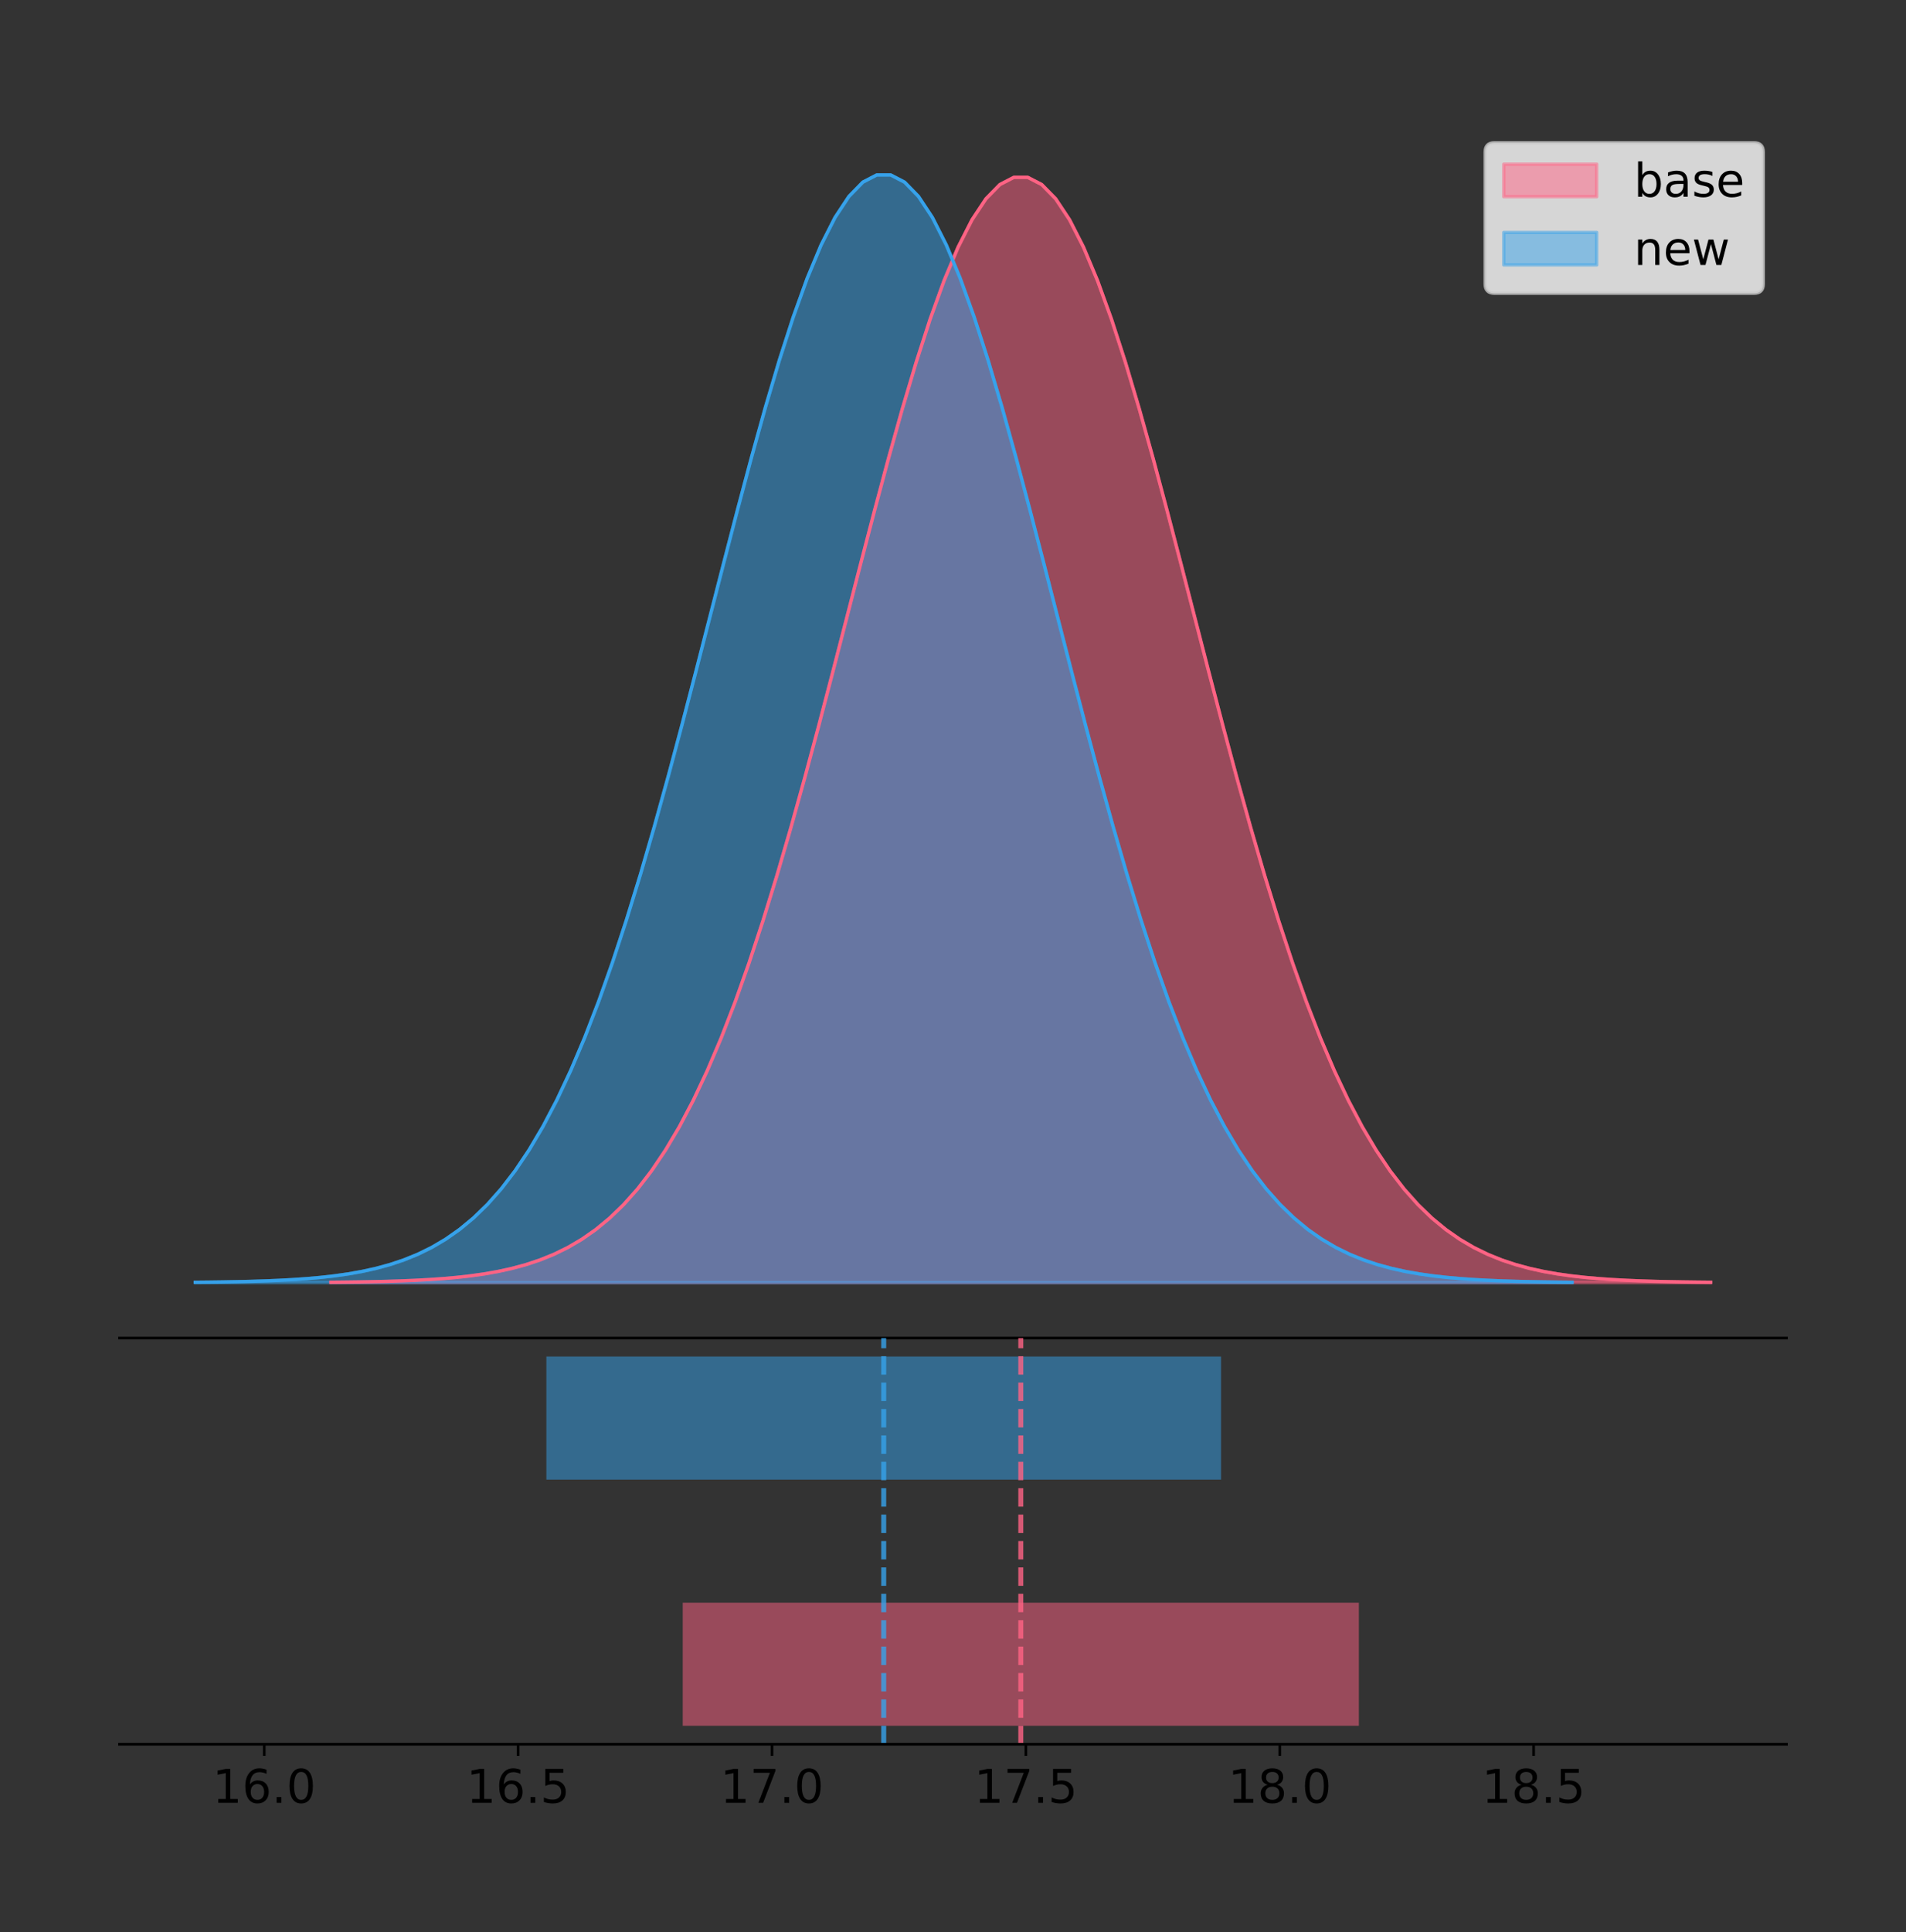 <?xml version="1.0" encoding="utf-8" standalone="no"?>
<!DOCTYPE svg PUBLIC "-//W3C//DTD SVG 1.1//EN"
  "http://www.w3.org/Graphics/SVG/1.1/DTD/svg11.dtd">
<!-- Created with matplotlib (https://matplotlib.org/) -->
<svg height="581.789pt" version="1.1" viewBox="0 0 574.2 581.789" width="574.2pt" xmlns="http://www.w3.org/2000/svg" xmlns:xlink="http://www.w3.org/1999/xlink">
 <rect x="0" y="0" width="574.2" height="581.789" fill="#333333" stroke="none"/>
 <defs>
  <style type="text/css">
*{stroke-linecap:butt;stroke-linejoin:round;}
  </style>
 </defs>
 <g id="figure_1">
  <g id="patch_1">
   <path d="M 0 581.789 
L 574.2 581.789 
L 574.2 0 
L 0 0 
z
" style="fill:none;"/>
  </g>
  <g id="axes_1">
   <g id="patch_2">
    <path d="M 36 402.93 
L 538.2 402.93 
L 538.2 36 
L 36 36 
z
" style="fill:none;"/>
   </g>
   <g id="PolyCollection_1">
    <defs>
     <path d="M 99.677 -195.538 
L 99.677 -195.65 
L 103.876 -195.692 
L 108.075 -195.749 
L 112.274 -195.824 
L 116.473 -195.924 
L 120.672 -196.056 
L 124.87 -196.229 
L 129.069 -196.453 
L 133.268 -196.742 
L 137.467 -197.111 
L 141.666 -197.581 
L 145.865 -198.173 
L 150.064 -198.916 
L 154.263 -199.839 
L 158.462 -200.978 
L 162.661 -202.375 
L 166.86 -204.075 
L 171.059 -206.128 
L 175.258 -208.589 
L 179.457 -211.517 
L 183.656 -214.975 
L 187.855 -219.027 
L 192.054 -223.739 
L 196.253 -229.177 
L 200.452 -235.401 
L 204.651 -242.47 
L 208.849 -250.433 
L 213.048 -259.329 
L 217.247 -269.184 
L 221.446 -280.008 
L 225.645 -291.793 
L 229.844 -304.508 
L 234.043 -318.099 
L 238.242 -332.488 
L 242.441 -347.571 
L 246.64 -363.216 
L 250.839 -379.267 
L 255.038 -395.545 
L 259.237 -411.848 
L 263.436 -427.957 
L 267.635 -443.641 
L 271.834 -458.658 
L 276.033 -472.769 
L 280.232 -485.735 
L 284.431 -497.331 
L 288.629 -507.347 
L 292.828 -515.598 
L 297.027 -521.93 
L 301.226 -526.221 
L 305.425 -528.387 
L 309.624 -528.387 
L 313.823 -526.221 
L 318.022 -521.93 
L 322.221 -515.598 
L 326.42 -507.347 
L 330.619 -497.331 
L 334.818 -485.735 
L 339.017 -472.769 
L 343.216 -458.658 
L 347.415 -443.641 
L 351.614 -427.957 
L 355.813 -411.848 
L 360.012 -395.545 
L 364.211 -379.267 
L 368.41 -363.216 
L 372.608 -347.571 
L 376.807 -332.488 
L 381.006 -318.099 
L 385.205 -304.508 
L 389.404 -291.793 
L 393.603 -280.008 
L 397.802 -269.184 
L 402.001 -259.329 
L 406.2 -250.433 
L 410.399 -242.47 
L 414.598 -235.401 
L 418.797 -229.177 
L 422.996 -223.739 
L 427.195 -219.027 
L 431.394 -214.975 
L 435.593 -211.517 
L 439.792 -208.589 
L 443.991 -206.128 
L 448.19 -204.075 
L 452.388 -202.375 
L 456.587 -200.978 
L 460.786 -199.839 
L 464.985 -198.916 
L 469.184 -198.173 
L 473.383 -197.581 
L 477.582 -197.111 
L 481.781 -196.742 
L 485.98 -196.453 
L 490.179 -196.229 
L 494.378 -196.056 
L 498.577 -195.924 
L 502.776 -195.824 
L 506.975 -195.749 
L 511.174 -195.692 
L 515.373 -195.65 
L 515.373 -195.538 
L 515.373 -195.538 
L 511.174 -195.538 
L 506.975 -195.538 
L 502.776 -195.538 
L 498.577 -195.538 
L 494.378 -195.538 
L 490.179 -195.538 
L 485.98 -195.538 
L 481.781 -195.538 
L 477.582 -195.538 
L 473.383 -195.538 
L 469.184 -195.538 
L 464.985 -195.538 
L 460.786 -195.538 
L 456.587 -195.538 
L 452.388 -195.538 
L 448.19 -195.538 
L 443.991 -195.538 
L 439.792 -195.538 
L 435.593 -195.538 
L 431.394 -195.538 
L 427.195 -195.538 
L 422.996 -195.538 
L 418.797 -195.538 
L 414.598 -195.538 
L 410.399 -195.538 
L 406.2 -195.538 
L 402.001 -195.538 
L 397.802 -195.538 
L 393.603 -195.538 
L 389.404 -195.538 
L 385.205 -195.538 
L 381.006 -195.538 
L 376.807 -195.538 
L 372.608 -195.538 
L 368.41 -195.538 
L 364.211 -195.538 
L 360.012 -195.538 
L 355.813 -195.538 
L 351.614 -195.538 
L 347.415 -195.538 
L 343.216 -195.538 
L 339.017 -195.538 
L 334.818 -195.538 
L 330.619 -195.538 
L 326.42 -195.538 
L 322.221 -195.538 
L 318.022 -195.538 
L 313.823 -195.538 
L 309.624 -195.538 
L 305.425 -195.538 
L 301.226 -195.538 
L 297.027 -195.538 
L 292.828 -195.538 
L 288.629 -195.538 
L 284.431 -195.538 
L 280.232 -195.538 
L 276.033 -195.538 
L 271.834 -195.538 
L 267.635 -195.538 
L 263.436 -195.538 
L 259.237 -195.538 
L 255.038 -195.538 
L 250.839 -195.538 
L 246.64 -195.538 
L 242.441 -195.538 
L 238.242 -195.538 
L 234.043 -195.538 
L 229.844 -195.538 
L 225.645 -195.538 
L 221.446 -195.538 
L 217.247 -195.538 
L 213.048 -195.538 
L 208.849 -195.538 
L 204.651 -195.538 
L 200.452 -195.538 
L 196.253 -195.538 
L 192.054 -195.538 
L 187.855 -195.538 
L 183.656 -195.538 
L 179.457 -195.538 
L 175.258 -195.538 
L 171.059 -195.538 
L 166.86 -195.538 
L 162.661 -195.538 
L 158.462 -195.538 
L 154.263 -195.538 
L 150.064 -195.538 
L 145.865 -195.538 
L 141.666 -195.538 
L 137.467 -195.538 
L 133.268 -195.538 
L 129.069 -195.538 
L 124.87 -195.538 
L 120.672 -195.538 
L 116.473 -195.538 
L 112.274 -195.538 
L 108.075 -195.538 
L 103.876 -195.538 
L 99.677 -195.538 
z
" id="mb066dfd409" style="stroke:#ff6384;stroke-opacity:0.5;"/>
    </defs>
    <g clip-path="url(#p75ed17496e)">
     <use style="fill:#ff6384;fill-opacity:0.5;stroke:#ff6384;stroke-opacity:0.5;" x="0" xlink:href="#mb066dfd409" y="581.789"/>
    </g>
   </g>
   <g id="PolyCollection_2">
    <defs>
     <path d="M 58.827 -195.538 
L 58.827 -195.65 
L 63.017 -195.692 
L 67.207 -195.749 
L 71.397 -195.825 
L 75.587 -195.925 
L 79.776 -196.058 
L 83.966 -196.23 
L 88.156 -196.455 
L 92.346 -196.744 
L 96.536 -197.115 
L 100.726 -197.585 
L 104.916 -198.179 
L 109.105 -198.923 
L 113.295 -199.848 
L 117.485 -200.99 
L 121.675 -202.39 
L 125.865 -204.093 
L 130.055 -206.151 
L 134.244 -208.617 
L 138.434 -211.552 
L 142.624 -215.017 
L 146.814 -219.078 
L 151.004 -223.801 
L 155.194 -229.25 
L 159.383 -235.488 
L 163.573 -242.572 
L 167.763 -250.552 
L 171.953 -259.468 
L 176.143 -269.344 
L 180.333 -280.192 
L 184.523 -292.002 
L 188.712 -304.744 
L 192.902 -318.365 
L 197.092 -332.786 
L 201.282 -347.901 
L 205.472 -363.58 
L 209.662 -379.667 
L 213.851 -395.98 
L 218.041 -412.318 
L 222.231 -428.462 
L 226.421 -444.18 
L 230.611 -459.23 
L 234.801 -473.372 
L 238.99 -486.366 
L 243.18 -497.987 
L 247.37 -508.025 
L 251.56 -516.294 
L 255.75 -522.64 
L 259.94 -526.94 
L 264.129 -529.111 
L 268.319 -529.111 
L 272.509 -526.94 
L 276.699 -522.64 
L 280.889 -516.294 
L 285.079 -508.025 
L 289.269 -497.987 
L 293.458 -486.366 
L 297.648 -473.372 
L 301.838 -459.23 
L 306.028 -444.18 
L 310.218 -428.462 
L 314.408 -412.318 
L 318.597 -395.98 
L 322.787 -379.667 
L 326.977 -363.58 
L 331.167 -347.901 
L 335.357 -332.786 
L 339.547 -318.365 
L 343.736 -304.744 
L 347.926 -292.002 
L 352.116 -280.192 
L 356.306 -269.344 
L 360.496 -259.468 
L 364.686 -250.552 
L 368.876 -242.572 
L 373.065 -235.488 
L 377.255 -229.25 
L 381.445 -223.801 
L 385.635 -219.078 
L 389.825 -215.017 
L 394.015 -211.552 
L 398.204 -208.617 
L 402.394 -206.151 
L 406.584 -204.093 
L 410.774 -202.39 
L 414.964 -200.99 
L 419.154 -199.848 
L 423.343 -198.923 
L 427.533 -198.179 
L 431.723 -197.585 
L 435.913 -197.115 
L 440.103 -196.744 
L 444.293 -196.455 
L 448.483 -196.23 
L 452.672 -196.058 
L 456.862 -195.925 
L 461.052 -195.825 
L 465.242 -195.749 
L 469.432 -195.692 
L 473.622 -195.65 
L 473.622 -195.538 
L 473.622 -195.538 
L 469.432 -195.538 
L 465.242 -195.538 
L 461.052 -195.538 
L 456.862 -195.538 
L 452.672 -195.538 
L 448.483 -195.538 
L 444.293 -195.538 
L 440.103 -195.538 
L 435.913 -195.538 
L 431.723 -195.538 
L 427.533 -195.538 
L 423.343 -195.538 
L 419.154 -195.538 
L 414.964 -195.538 
L 410.774 -195.538 
L 406.584 -195.538 
L 402.394 -195.538 
L 398.204 -195.538 
L 394.015 -195.538 
L 389.825 -195.538 
L 385.635 -195.538 
L 381.445 -195.538 
L 377.255 -195.538 
L 373.065 -195.538 
L 368.876 -195.538 
L 364.686 -195.538 
L 360.496 -195.538 
L 356.306 -195.538 
L 352.116 -195.538 
L 347.926 -195.538 
L 343.736 -195.538 
L 339.547 -195.538 
L 335.357 -195.538 
L 331.167 -195.538 
L 326.977 -195.538 
L 322.787 -195.538 
L 318.597 -195.538 
L 314.408 -195.538 
L 310.218 -195.538 
L 306.028 -195.538 
L 301.838 -195.538 
L 297.648 -195.538 
L 293.458 -195.538 
L 289.269 -195.538 
L 285.079 -195.538 
L 280.889 -195.538 
L 276.699 -195.538 
L 272.509 -195.538 
L 268.319 -195.538 
L 264.129 -195.538 
L 259.94 -195.538 
L 255.75 -195.538 
L 251.56 -195.538 
L 247.37 -195.538 
L 243.18 -195.538 
L 238.99 -195.538 
L 234.801 -195.538 
L 230.611 -195.538 
L 226.421 -195.538 
L 222.231 -195.538 
L 218.041 -195.538 
L 213.851 -195.538 
L 209.662 -195.538 
L 205.472 -195.538 
L 201.282 -195.538 
L 197.092 -195.538 
L 192.902 -195.538 
L 188.712 -195.538 
L 184.523 -195.538 
L 180.333 -195.538 
L 176.143 -195.538 
L 171.953 -195.538 
L 167.763 -195.538 
L 163.573 -195.538 
L 159.383 -195.538 
L 155.194 -195.538 
L 151.004 -195.538 
L 146.814 -195.538 
L 142.624 -195.538 
L 138.434 -195.538 
L 134.244 -195.538 
L 130.055 -195.538 
L 125.865 -195.538 
L 121.675 -195.538 
L 117.485 -195.538 
L 113.295 -195.538 
L 109.105 -195.538 
L 104.916 -195.538 
L 100.726 -195.538 
L 96.536 -195.538 
L 92.346 -195.538 
L 88.156 -195.538 
L 83.966 -195.538 
L 79.776 -195.538 
L 75.587 -195.538 
L 71.397 -195.538 
L 67.207 -195.538 
L 63.017 -195.538 
L 58.827 -195.538 
z
" id="mf4620adf36" style="stroke:#36a2eb;stroke-opacity:0.5;"/>
    </defs>
    <g clip-path="url(#p75ed17496e)">
     <use style="fill:#36a2eb;fill-opacity:0.5;stroke:#36a2eb;stroke-opacity:0.5;" x="0" xlink:href="#mf4620adf36" y="581.789"/>
    </g>
   </g>
   <g id="line2d_1">
    <path clip-path="url(#p75ed17496e)" d="M 99.677 386.14 
L 103.876 386.097 
L 108.075 386.041 
L 112.274 385.965 
L 116.473 385.865 
L 120.672 385.733 
L 124.87 385.56 
L 129.069 385.336 
L 133.268 385.048 
L 137.467 384.678 
L 141.666 384.209 
L 145.865 383.616 
L 150.064 382.874 
L 154.263 381.951 
L 158.462 380.811 
L 162.661 379.414 
L 166.86 377.715 
L 171.059 375.662 
L 175.258 373.201 
L 179.457 370.273 
L 183.656 366.815 
L 187.855 362.762 
L 192.054 358.05 
L 196.253 352.613 
L 200.452 346.388 
L 204.651 339.319 
L 208.849 331.356 
L 213.048 322.46 
L 217.247 312.605 
L 221.446 301.781 
L 225.645 289.996 
L 229.844 277.282 
L 234.043 263.69 
L 238.242 249.301 
L 242.441 234.219 
L 246.64 218.573 
L 250.839 202.522 
L 255.038 186.244 
L 259.237 169.941 
L 263.436 153.832 
L 267.635 138.149 
L 271.834 123.131 
L 276.033 109.02 
L 280.232 96.054 
L 284.431 84.459 
L 288.629 74.443 
L 292.828 66.191 
L 297.027 59.859 
L 301.226 55.569 
L 305.425 53.402 
L 309.624 53.402 
L 313.823 55.569 
L 318.022 59.859 
L 322.221 66.191 
L 326.42 74.443 
L 330.619 84.459 
L 334.818 96.054 
L 339.017 109.02 
L 343.216 123.131 
L 347.415 138.149 
L 351.614 153.832 
L 355.813 169.941 
L 360.012 186.244 
L 364.211 202.522 
L 368.41 218.573 
L 372.608 234.219 
L 376.807 249.301 
L 381.006 263.69 
L 385.205 277.282 
L 389.404 289.996 
L 393.603 301.781 
L 397.802 312.605 
L 402.001 322.46 
L 406.2 331.356 
L 410.399 339.319 
L 414.598 346.388 
L 418.797 352.613 
L 422.996 358.05 
L 427.195 362.762 
L 431.394 366.815 
L 435.593 370.273 
L 439.792 373.201 
L 443.991 375.662 
L 448.19 377.715 
L 452.388 379.414 
L 456.587 380.811 
L 460.786 381.951 
L 464.985 382.874 
L 469.184 383.616 
L 473.383 384.209 
L 477.582 384.678 
L 481.781 385.048 
L 485.98 385.336 
L 490.179 385.56 
L 494.378 385.733 
L 498.577 385.865 
L 502.776 385.965 
L 506.975 386.041 
L 511.174 386.097 
L 515.373 386.14 
" style="fill:none;stroke:#ff6384;stroke-linecap:square;"/>
   </g>
   <g id="line2d_2">
    <path clip-path="url(#p75ed17496e)" d="M 58.827 386.139 
L 63.017 386.097 
L 67.207 386.04 
L 71.397 385.965 
L 75.587 385.864 
L 79.776 385.732 
L 83.966 385.559 
L 88.156 385.334 
L 92.346 385.045 
L 96.536 384.675 
L 100.726 384.204 
L 104.916 383.61 
L 109.105 382.867 
L 113.295 381.941 
L 117.485 380.799 
L 121.675 379.399 
L 125.865 377.696 
L 130.055 375.639 
L 134.244 373.172 
L 138.434 370.238 
L 142.624 366.772 
L 146.814 362.711 
L 151.004 357.989 
L 155.194 352.539 
L 159.383 346.301 
L 163.573 339.217 
L 167.763 331.237 
L 171.953 322.322 
L 176.143 312.445 
L 180.333 301.597 
L 184.523 289.787 
L 188.712 277.045 
L 192.902 263.424 
L 197.092 249.004 
L 201.282 233.888 
L 205.472 218.209 
L 209.662 202.123 
L 213.851 185.809 
L 218.041 169.471 
L 222.231 153.327 
L 226.421 137.61 
L 230.611 122.559 
L 234.801 108.418 
L 238.99 95.423 
L 243.18 83.803 
L 247.37 73.765 
L 251.56 65.495 
L 255.75 59.15 
L 259.94 54.85 
L 264.129 52.679 
L 268.319 52.679 
L 272.509 54.85 
L 276.699 59.15 
L 280.889 65.495 
L 285.079 73.765 
L 289.269 83.803 
L 293.458 95.423 
L 297.648 108.418 
L 301.838 122.559 
L 306.028 137.61 
L 310.218 153.327 
L 314.408 169.471 
L 318.597 185.809 
L 322.787 202.123 
L 326.977 218.209 
L 331.167 233.888 
L 335.357 249.004 
L 339.547 263.424 
L 343.736 277.045 
L 347.926 289.787 
L 352.116 301.597 
L 356.306 312.445 
L 360.496 322.322 
L 364.686 331.237 
L 368.876 339.217 
L 373.065 346.301 
L 377.255 352.539 
L 381.445 357.989 
L 385.635 362.711 
L 389.825 366.772 
L 394.015 370.238 
L 398.204 373.172 
L 402.394 375.639 
L 406.584 377.696 
L 410.774 379.399 
L 414.964 380.799 
L 419.154 381.941 
L 423.343 382.867 
L 427.533 383.61 
L 431.723 384.204 
L 435.913 384.675 
L 440.103 385.045 
L 444.293 385.334 
L 448.483 385.559 
L 452.672 385.732 
L 456.862 385.864 
L 461.052 385.965 
L 465.242 386.04 
L 469.432 386.097 
L 473.622 386.139 
" style="fill:none;stroke:#36a2eb;stroke-linecap:square;"/>
   </g>
   <g id="patch_3">
    <path d="M 36 402.93 
L 538.2 402.93 
" style="fill:none;stroke:#000000;stroke-linecap:square;stroke-linejoin:miter;stroke-width:0.8;"/>
   </g>
   <g id="legend_1">
    <g id="patch_4">
     <path d="M 450.225 88.299 
L 528.4 88.299 
Q 531.2 88.299 531.2 85.499 
L 531.2 45.8 
Q 531.2 43 528.4 43 
L 450.225 43 
Q 447.425 43 447.425 45.8 
L 447.425 85.499 
Q 447.425 88.299 450.225 88.299 
z
" style="fill:#ffffff;opacity:0.8;stroke:#cccccc;stroke-linejoin:miter;"/>
    </g>
    <g id="patch_5">
     <path d="M 453.025 59.238 
L 481.025 59.238 
L 481.025 49.438 
L 453.025 49.438 
z
" style="fill:#ff6384;opacity:0.5;stroke:#ff6384;stroke-linejoin:miter;"/>
    </g>
    <g id="text_1">
     <!-- base -->
     <defs>
      <path d="M 48.688 27.297 
Q 48.688 37.203 44.609 42.844 
Q 40.531 48.484 33.406 48.484 
Q 26.266 48.484 22.188 42.844 
Q 18.109 37.203 18.109 27.297 
Q 18.109 17.391 22.188 11.75 
Q 26.266 6.109 33.406 6.109 
Q 40.531 6.109 44.609 11.75 
Q 48.688 17.391 48.688 27.297 
z
M 18.109 46.391 
Q 20.953 51.266 25.266 53.625 
Q 29.594 56 35.594 56 
Q 45.562 56 51.781 48.094 
Q 58.016 40.188 58.016 27.297 
Q 58.016 14.406 51.781 6.484 
Q 45.562 -1.422 35.594 -1.422 
Q 29.594 -1.422 25.266 0.953 
Q 20.953 3.328 18.109 8.203 
L 18.109 0 
L 9.078 0 
L 9.078 75.984 
L 18.109 75.984 
z
" id="DejaVuSans-98"/>
      <path d="M 34.281 27.484 
Q 23.391 27.484 19.188 25 
Q 14.984 22.516 14.984 16.5 
Q 14.984 11.719 18.141 8.906 
Q 21.297 6.109 26.703 6.109 
Q 34.188 6.109 38.703 11.406 
Q 43.219 16.703 43.219 25.484 
L 43.219 27.484 
z
M 52.203 31.203 
L 52.203 0 
L 43.219 0 
L 43.219 8.297 
Q 40.141 3.328 35.547 0.953 
Q 30.953 -1.422 24.312 -1.422 
Q 15.922 -1.422 10.953 3.297 
Q 6 8.016 6 15.922 
Q 6 25.141 12.172 29.828 
Q 18.359 34.516 30.609 34.516 
L 43.219 34.516 
L 43.219 35.406 
Q 43.219 41.609 39.141 45 
Q 35.062 48.391 27.688 48.391 
Q 23 48.391 18.547 47.266 
Q 14.109 46.141 10.016 43.891 
L 10.016 52.203 
Q 14.938 54.109 19.578 55.047 
Q 24.219 56 28.609 56 
Q 40.484 56 46.344 49.844 
Q 52.203 43.703 52.203 31.203 
z
" id="DejaVuSans-97"/>
      <path d="M 44.281 53.078 
L 44.281 44.578 
Q 40.484 46.531 36.375 47.5 
Q 32.281 48.484 27.875 48.484 
Q 21.188 48.484 17.844 46.438 
Q 14.5 44.391 14.5 40.281 
Q 14.5 37.156 16.891 35.375 
Q 19.281 33.594 26.516 31.984 
L 29.594 31.297 
Q 39.156 29.25 43.188 25.516 
Q 47.219 21.781 47.219 15.094 
Q 47.219 7.469 41.188 3.016 
Q 35.156 -1.422 24.609 -1.422 
Q 20.219 -1.422 15.453 -0.562 
Q 10.688 0.297 5.422 2 
L 5.422 11.281 
Q 10.406 8.688 15.234 7.391 
Q 20.062 6.109 24.812 6.109 
Q 31.156 6.109 34.562 8.281 
Q 37.984 10.453 37.984 14.406 
Q 37.984 18.062 35.516 20.016 
Q 33.062 21.969 24.703 23.781 
L 21.578 24.516 
Q 13.234 26.266 9.516 29.906 
Q 5.812 33.547 5.812 39.891 
Q 5.812 47.609 11.281 51.797 
Q 16.75 56 26.812 56 
Q 31.781 56 36.172 55.266 
Q 40.578 54.547 44.281 53.078 
z
" id="DejaVuSans-115"/>
      <path d="M 56.203 29.594 
L 56.203 25.203 
L 14.891 25.203 
Q 15.484 15.922 20.484 11.062 
Q 25.484 6.203 34.422 6.203 
Q 39.594 6.203 44.453 7.469 
Q 49.312 8.734 54.109 11.281 
L 54.109 2.781 
Q 49.266 0.734 44.188 -0.344 
Q 39.109 -1.422 33.891 -1.422 
Q 20.797 -1.422 13.156 6.188 
Q 5.516 13.812 5.516 26.812 
Q 5.516 40.234 12.766 48.109 
Q 20.016 56 32.328 56 
Q 43.359 56 49.781 48.891 
Q 56.203 41.797 56.203 29.594 
z
M 47.219 32.234 
Q 47.125 39.594 43.094 43.984 
Q 39.062 48.391 32.422 48.391 
Q 24.906 48.391 20.391 44.141 
Q 15.875 39.891 15.188 32.172 
z
" id="DejaVuSans-101"/>
     </defs>
     <g transform="translate(492.225 59.238)scale(0.14 -0.14)">
      <use xlink:href="#DejaVuSans-98"/>
      <use x="63.477" xlink:href="#DejaVuSans-97"/>
      <use x="124.756" xlink:href="#DejaVuSans-115"/>
      <use x="176.855" xlink:href="#DejaVuSans-101"/>
     </g>
    </g>
    <g id="patch_6">
     <path d="M 453.025 79.787 
L 481.025 79.787 
L 481.025 69.987 
L 453.025 69.987 
z
" style="fill:#36a2eb;opacity:0.5;stroke:#36a2eb;stroke-linejoin:miter;"/>
    </g>
    <g id="text_2">
     <!-- new -->
     <defs>
      <path d="M 54.891 33.016 
L 54.891 0 
L 45.906 0 
L 45.906 32.719 
Q 45.906 40.484 42.875 44.328 
Q 39.844 48.188 33.797 48.188 
Q 26.516 48.188 22.312 43.547 
Q 18.109 38.922 18.109 30.906 
L 18.109 0 
L 9.078 0 
L 9.078 54.688 
L 18.109 54.688 
L 18.109 46.188 
Q 21.344 51.125 25.703 53.562 
Q 30.078 56 35.797 56 
Q 45.219 56 50.047 50.172 
Q 54.891 44.344 54.891 33.016 
z
" id="DejaVuSans-110"/>
      <path d="M 4.203 54.688 
L 13.188 54.688 
L 24.422 12.016 
L 35.594 54.688 
L 46.188 54.688 
L 57.422 12.016 
L 68.609 54.688 
L 77.594 54.688 
L 63.281 0 
L 52.688 0 
L 40.922 44.828 
L 29.109 0 
L 18.5 0 
z
" id="DejaVuSans-119"/>
     </defs>
     <g transform="translate(492.225 79.787)scale(0.14 -0.14)">
      <use xlink:href="#DejaVuSans-110"/>
      <use x="63.379" xlink:href="#DejaVuSans-101"/>
      <use x="124.902" xlink:href="#DejaVuSans-119"/>
     </g>
    </g>
   </g>
  </g>
  <g id="axes_2">
   <g id="patch_7">
    <path d="M 36 525.24 
L 538.2 525.24 
L 538.2 402.93 
L 36 402.93 
z
" style="fill:none;"/>
   </g>
   <g id="patch_8">
    <path clip-path="url(#pe9c2dc915f)" d="M 205.679 519.68 
L 409.37 519.68 
L 409.37 482.617 
L 205.679 482.617 
z
" style="fill:#ff6384;opacity:0.5;"/>
   </g>
   <g id="patch_9">
    <path clip-path="url(#pe9c2dc915f)" d="M 164.6 445.553 
L 367.849 445.553 
L 367.849 408.49 
L 164.6 408.49 
z
" style="fill:#36a2eb;opacity:0.5;"/>
   </g>
   <g id="matplotlib.axis_1">
    <g id="xtick_1">
     <g id="line2d_3">
      <defs>
       <path d="M 0 0 
L 0 3.5 
" id="m9536e33d5b" style="stroke:#000000;stroke-width:0.8;"/>
      </defs>
      <g>
       <use style="stroke:#000000;stroke-width:0.8;" x="79.608" xlink:href="#m9536e33d5b" y="525.24"/>
      </g>
     </g>
     <g id="text_3">
      <!-- 16.0 -->
      <defs>
       <path d="M 12.406 8.297 
L 28.516 8.297 
L 28.516 63.922 
L 10.984 60.406 
L 10.984 69.391 
L 28.422 72.906 
L 38.281 72.906 
L 38.281 8.297 
L 54.391 8.297 
L 54.391 0 
L 12.406 0 
z
" id="DejaVuSans-49"/>
       <path d="M 33.016 40.375 
Q 26.375 40.375 22.484 35.828 
Q 18.609 31.297 18.609 23.391 
Q 18.609 15.531 22.484 10.953 
Q 26.375 6.391 33.016 6.391 
Q 39.656 6.391 43.531 10.953 
Q 47.406 15.531 47.406 23.391 
Q 47.406 31.297 43.531 35.828 
Q 39.656 40.375 33.016 40.375 
z
M 52.594 71.297 
L 52.594 62.312 
Q 48.875 64.062 45.094 64.984 
Q 41.312 65.922 37.594 65.922 
Q 27.828 65.922 22.672 59.328 
Q 17.531 52.734 16.797 39.406 
Q 19.672 43.656 24.016 45.922 
Q 28.375 48.188 33.594 48.188 
Q 44.578 48.188 50.953 41.516 
Q 57.328 34.859 57.328 23.391 
Q 57.328 12.156 50.688 5.359 
Q 44.047 -1.422 33.016 -1.422 
Q 20.359 -1.422 13.672 8.266 
Q 6.984 17.969 6.984 36.375 
Q 6.984 53.656 15.188 63.938 
Q 23.391 74.219 37.203 74.219 
Q 40.922 74.219 44.703 73.484 
Q 48.484 72.75 52.594 71.297 
z
" id="DejaVuSans-54"/>
       <path d="M 10.688 12.406 
L 21 12.406 
L 21 0 
L 10.688 0 
z
" id="DejaVuSans-46"/>
       <path d="M 31.781 66.406 
Q 24.172 66.406 20.328 58.906 
Q 16.5 51.422 16.5 36.375 
Q 16.5 21.391 20.328 13.891 
Q 24.172 6.391 31.781 6.391 
Q 39.453 6.391 43.281 13.891 
Q 47.125 21.391 47.125 36.375 
Q 47.125 51.422 43.281 58.906 
Q 39.453 66.406 31.781 66.406 
z
M 31.781 74.219 
Q 44.047 74.219 50.516 64.516 
Q 56.984 54.828 56.984 36.375 
Q 56.984 17.969 50.516 8.266 
Q 44.047 -1.422 31.781 -1.422 
Q 19.531 -1.422 13.062 8.266 
Q 6.594 17.969 6.594 36.375 
Q 6.594 54.828 13.062 64.516 
Q 19.531 74.219 31.781 74.219 
z
" id="DejaVuSans-48"/>
      </defs>
      <g transform="translate(64.022 542.878)scale(0.14 -0.14)">
       <use xlink:href="#DejaVuSans-49"/>
       <use x="63.623" xlink:href="#DejaVuSans-54"/>
       <use x="127.246" xlink:href="#DejaVuSans-46"/>
       <use x="159.033" xlink:href="#DejaVuSans-48"/>
      </g>
     </g>
    </g>
    <g id="xtick_2">
     <g id="line2d_4">
      <g>
       <use style="stroke:#000000;stroke-width:0.8;" x="156.09" xlink:href="#m9536e33d5b" y="525.24"/>
      </g>
     </g>
     <g id="text_4">
      <!-- 16.5 -->
      <defs>
       <path d="M 10.797 72.906 
L 49.516 72.906 
L 49.516 64.594 
L 19.828 64.594 
L 19.828 46.734 
Q 21.969 47.469 24.109 47.828 
Q 26.266 48.188 28.422 48.188 
Q 40.625 48.188 47.75 41.5 
Q 54.891 34.812 54.891 23.391 
Q 54.891 11.625 47.562 5.094 
Q 40.234 -1.422 26.906 -1.422 
Q 22.312 -1.422 17.547 -0.641 
Q 12.797 0.141 7.719 1.703 
L 7.719 11.625 
Q 12.109 9.234 16.797 8.062 
Q 21.484 6.891 26.703 6.891 
Q 35.156 6.891 40.078 11.328 
Q 45.016 15.766 45.016 23.391 
Q 45.016 31 40.078 35.438 
Q 35.156 39.891 26.703 39.891 
Q 22.75 39.891 18.812 39.016 
Q 14.891 38.141 10.797 36.281 
z
" id="DejaVuSans-53"/>
      </defs>
      <g transform="translate(140.504 542.878)scale(0.14 -0.14)">
       <use xlink:href="#DejaVuSans-49"/>
       <use x="63.623" xlink:href="#DejaVuSans-54"/>
       <use x="127.246" xlink:href="#DejaVuSans-46"/>
       <use x="159.033" xlink:href="#DejaVuSans-53"/>
      </g>
     </g>
    </g>
    <g id="xtick_3">
     <g id="line2d_5">
      <g>
       <use style="stroke:#000000;stroke-width:0.8;" x="232.572" xlink:href="#m9536e33d5b" y="525.24"/>
      </g>
     </g>
     <g id="text_5">
      <!-- 17.0 -->
      <defs>
       <path d="M 8.203 72.906 
L 55.078 72.906 
L 55.078 68.703 
L 28.609 0 
L 18.312 0 
L 43.219 64.594 
L 8.203 64.594 
z
" id="DejaVuSans-55"/>
      </defs>
      <g transform="translate(216.986 542.878)scale(0.14 -0.14)">
       <use xlink:href="#DejaVuSans-49"/>
       <use x="63.623" xlink:href="#DejaVuSans-55"/>
       <use x="127.246" xlink:href="#DejaVuSans-46"/>
       <use x="159.033" xlink:href="#DejaVuSans-48"/>
      </g>
     </g>
    </g>
    <g id="xtick_4">
     <g id="line2d_6">
      <g>
       <use style="stroke:#000000;stroke-width:0.8;" x="309.054" xlink:href="#m9536e33d5b" y="525.24"/>
      </g>
     </g>
     <g id="text_6">
      <!-- 17.5 -->
      <g transform="translate(293.468 542.878)scale(0.14 -0.14)">
       <use xlink:href="#DejaVuSans-49"/>
       <use x="63.623" xlink:href="#DejaVuSans-55"/>
       <use x="127.246" xlink:href="#DejaVuSans-46"/>
       <use x="159.033" xlink:href="#DejaVuSans-53"/>
      </g>
     </g>
    </g>
    <g id="xtick_5">
     <g id="line2d_7">
      <g>
       <use style="stroke:#000000;stroke-width:0.8;" x="385.537" xlink:href="#m9536e33d5b" y="525.24"/>
      </g>
     </g>
     <g id="text_7">
      <!-- 18.0 -->
      <defs>
       <path d="M 31.781 34.625 
Q 24.75 34.625 20.719 30.859 
Q 16.703 27.094 16.703 20.516 
Q 16.703 13.922 20.719 10.156 
Q 24.75 6.391 31.781 6.391 
Q 38.812 6.391 42.859 10.172 
Q 46.922 13.969 46.922 20.516 
Q 46.922 27.094 42.891 30.859 
Q 38.875 34.625 31.781 34.625 
z
M 21.922 38.812 
Q 15.578 40.375 12.031 44.719 
Q 8.5 49.078 8.5 55.328 
Q 8.5 64.062 14.719 69.141 
Q 20.953 74.219 31.781 74.219 
Q 42.672 74.219 48.875 69.141 
Q 55.078 64.062 55.078 55.328 
Q 55.078 49.078 51.531 44.719 
Q 48 40.375 41.703 38.812 
Q 48.828 37.156 52.797 32.312 
Q 56.781 27.484 56.781 20.516 
Q 56.781 9.906 50.312 4.234 
Q 43.844 -1.422 31.781 -1.422 
Q 19.734 -1.422 13.25 4.234 
Q 6.781 9.906 6.781 20.516 
Q 6.781 27.484 10.781 32.312 
Q 14.797 37.156 21.922 38.812 
z
M 18.312 54.391 
Q 18.312 48.734 21.844 45.562 
Q 25.391 42.391 31.781 42.391 
Q 38.141 42.391 41.719 45.562 
Q 45.312 48.734 45.312 54.391 
Q 45.312 60.062 41.719 63.234 
Q 38.141 66.406 31.781 66.406 
Q 25.391 66.406 21.844 63.234 
Q 18.312 60.062 18.312 54.391 
z
" id="DejaVuSans-56"/>
      </defs>
      <g transform="translate(369.951 542.878)scale(0.14 -0.14)">
       <use xlink:href="#DejaVuSans-49"/>
       <use x="63.623" xlink:href="#DejaVuSans-56"/>
       <use x="127.246" xlink:href="#DejaVuSans-46"/>
       <use x="159.033" xlink:href="#DejaVuSans-48"/>
      </g>
     </g>
    </g>
    <g id="xtick_6">
     <g id="line2d_8">
      <g>
       <use style="stroke:#000000;stroke-width:0.8;" x="462.019" xlink:href="#m9536e33d5b" y="525.24"/>
      </g>
     </g>
     <g id="text_8">
      <!-- 18.5 -->
      <g transform="translate(446.433 542.878)scale(0.14 -0.14)">
       <use xlink:href="#DejaVuSans-49"/>
       <use x="63.623" xlink:href="#DejaVuSans-56"/>
       <use x="127.246" xlink:href="#DejaVuSans-46"/>
       <use x="159.033" xlink:href="#DejaVuSans-53"/>
      </g>
     </g>
    </g>
   </g>
   <g id="line2d_9">
    <path clip-path="url(#pe9c2dc915f)" d="M 307.525 525.24 
L 307.525 402.93 
" style="fill:none;stroke:#ff6384;stroke-dasharray:5.55,2.4;stroke-dashoffset:0;stroke-opacity:0.8;stroke-width:1.5;"/>
   </g>
   <g id="line2d_10">
    <path clip-path="url(#pe9c2dc915f)" d="M 266.224 525.24 
L 266.224 402.93 
" style="fill:none;stroke:#36a2eb;stroke-dasharray:5.55,2.4;stroke-dashoffset:0;stroke-opacity:0.8;stroke-width:1.5;"/>
   </g>
   <g id="patch_10">
    <path d="M 36 525.24 
L 538.2 525.24 
" style="fill:none;stroke:#000000;stroke-linecap:square;stroke-linejoin:miter;stroke-width:0.8;"/>
   </g>
  </g>
 </g>
 <defs>
  <clipPath id="p75ed17496e">
   <rect height="366.93" width="502.2" x="36" y="36"/>
  </clipPath>
  <clipPath id="pe9c2dc915f">
   <rect height="122.31" width="502.2" x="36" y="402.93"/>
  </clipPath>
 </defs>
</svg>
